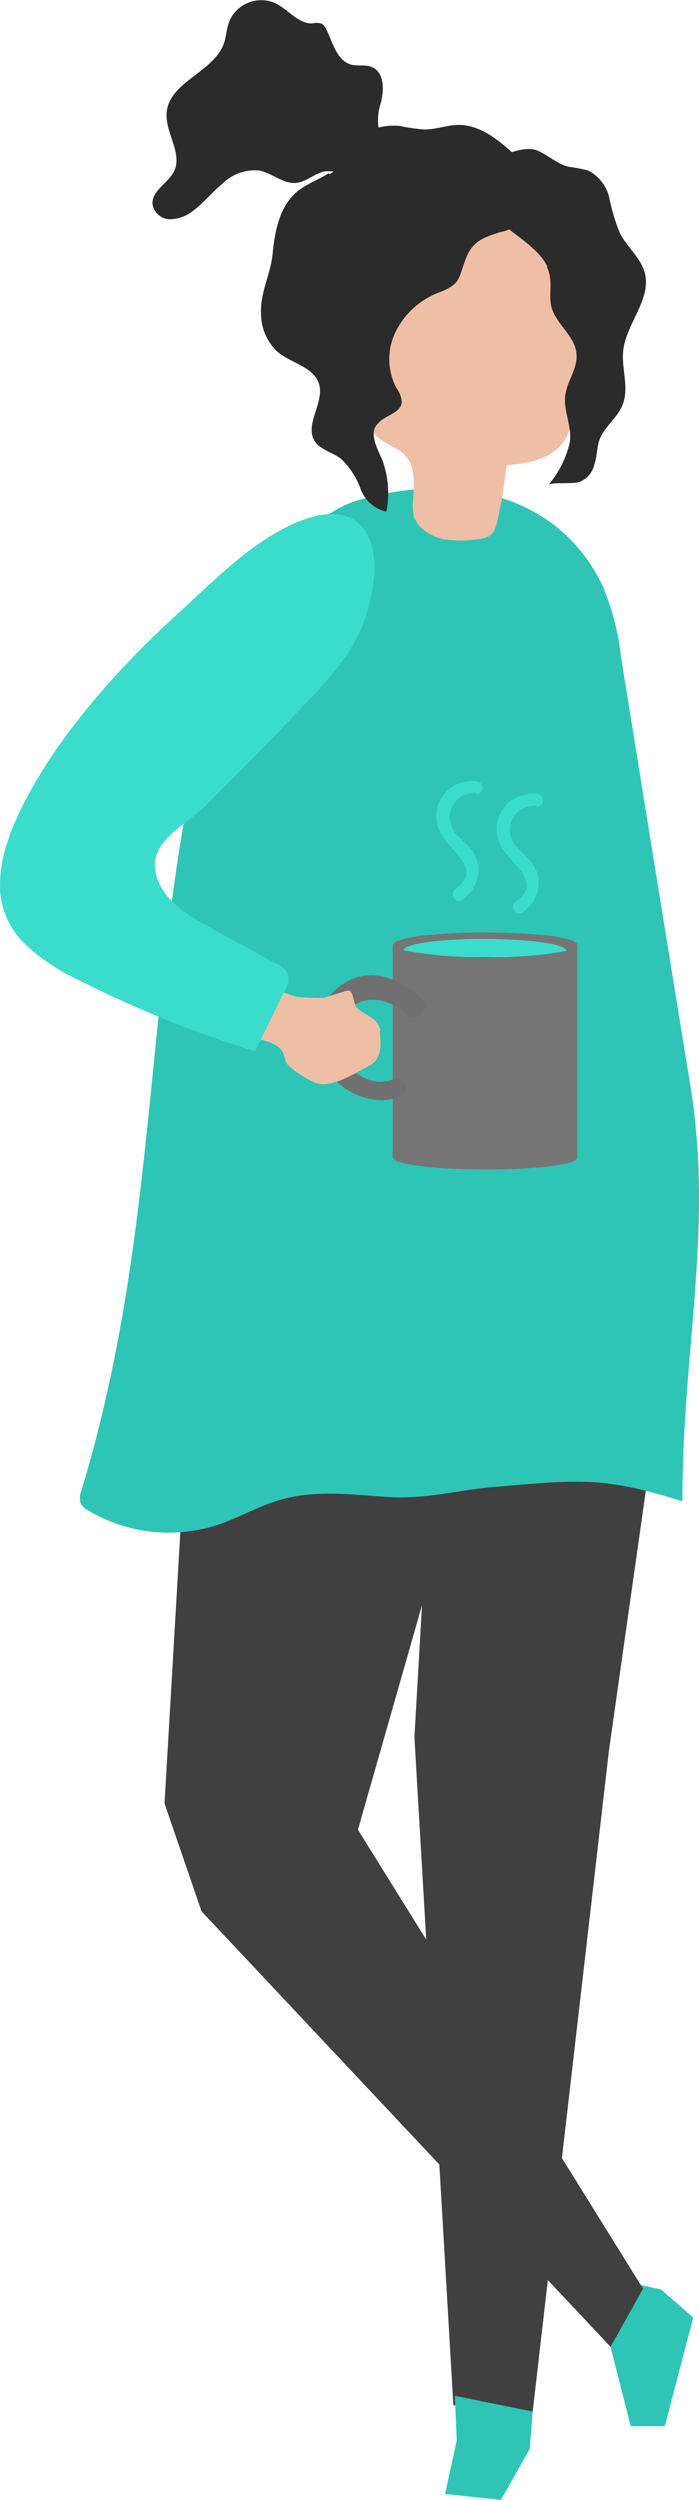 <svg xmlns="http://www.w3.org/2000/svg" viewBox="0 0 71.79 256.595">
  <defs>
    <style>
      .cls-1 {
        fill: #2ec5b6;
      }

      .cls-1, .cls-2, .cls-3, .cls-4, .cls-5, .cls-6, .cls-7 {
        fill-rule: evenodd;
      }

      .cls-2 {
        fill: #404040;
      }

      .cls-3 {
        fill: #efbfa5;
      }

      .cls-4 {
        fill: #2b2b2b;
      }

      .cls-5 {
        fill: #757575;
      }

      .cls-6 {
        fill: #3bdccc;
      }

      .cls-7 {
        fill: #707070;
      }
    </style>
  </defs>
  <g id="Group_13" data-name="Group 13" transform="translate(-236 -966.384)">
    <g id="Group_13-2" data-name="Group 13" transform="translate(236 966.385)">
      <path id="Path_135" data-name="Path 135" class="cls-1" d="M5582.188,9823.538l3.306,2.883-2.921,11.146h-3.5l-2.075-8.147,2.768-6.419Z" transform="translate(-5514.296 -9588.543)"/>
      <path id="Path_136" data-name="Path 136" class="cls-2" d="M4394.608,7228l24.136,4.5-13.874,48.579,29.286,47.118-3.344,5.958-42.007-44.7-3.8-11.068,2.613-44.774Z" transform="translate(-4368.108 -7093.275)"/>
      <path id="Path_137" data-name="Path 137" class="cls-2" d="M5079.364,7228l-6.379,44.889-7.84,67.91-8.147-.653-4-68.563,2.5-43.352Z" transform="translate(-5010.436 -7093.275)"/>
      <path id="Path_138" data-name="Path 138" class="cls-1" d="M4160.449,5124.138c-.5,2-1.076,4-1.652,5.957a1.818,1.818,0,0,0-.077,1.268,1.742,1.742,0,0,0,.807.769,16.192,16.192,0,0,0,13.375,1.422c2.152-.73,4.151-1.921,6.341-2.536,3.689-1.077,7.533-.5,11.3-.27,3.728.192,6.957-.73,10.53-1.038,8.763-.73,11.107-1.153,19.447,1.46,0-15.757,3.228-27.9.807-42.737q-3.575-21.964-7.11-43.928a26.353,26.353,0,0,0-1.844-7.187c-4.612-9.838-15.488-11.722-25.1-8.917-4.918,1.422-8.8,6.957-11.222,11.261-3.074,5.5-4.766,11.684-6,17.833-3.8,19.216-3.92,39.047-7.725,58.263C4161.793,5118.566,4161.141,5121.371,4160.449,5124.138Z" transform="translate(-4150.436 -4977.076)"/>
      <path id="Path_139" data-name="Path 139" class="cls-3" d="M4918.332,4317.826a2.277,2.277,0,0,0,.345.577,4.644,4.644,0,0,0,2.46,1.383,11.032,11.032,0,0,0,3.728,0c1.691-.192,1.691-1.153,2.037-2.652a42.3,42.3,0,0,0,.768-4.919c2.422-.192,5.265-.729,6.3-3.189a7.829,7.829,0,0,0,.5-2.5c.346-3.5.691-7,1.037-10.531a10.346,10.346,0,0,0-.077-3.613,7.292,7.292,0,0,0-3.958-4.3,15.256,15.256,0,0,0-14.1-.423,7.75,7.75,0,0,0-3.075,2.613c-1.153,1.845-1.268,4.228-1.307,6.457-.039,2.076-.077,4.113-.154,6.188-.038,2.383.038,5.111,1.729,6.534.884.73,2.113,1,2.844,1.922.923,1.153.73,2.806.692,4.189a4.772,4.772,0,0,0,.154,2.229Z" transform="translate(-4875.652 -4264.462)"/>
      <path id="Path_140" data-name="Path 140" class="cls-4" d="M5227.938,4132.847a2,2,0,0,1,.23.615c.308,1.115-.038,2.345.231,3.459.461,1.769,2.421,2.96,2.574,4.8.154,1.5-.961,2.805-1.153,4.3-.192,1.614.73,3.229.461,4.843a10.337,10.337,0,0,1-2.191,4.343c.27-.346,2.614-.038,3.268-.346a2.485,2.485,0,0,0,1.46-1.807c.346-.961.192-1.921.691-2.882.615-1.191,1.769-2,2.229-3.267.653-1.729-.154-3.65.038-5.5.309-2.768,2.883-5.227,2.229-7.917-.384-1.576-1.845-2.69-2.575-4.151a19.166,19.166,0,0,1-1.077-3.574,4.159,4.159,0,0,0-2.19-2.843,17.145,17.145,0,0,0-2.037-.384c-1.152-.308-2.075-1.192-3.151-1.653-1.576-.653-4.535.769-5.572,2.076s-.653,2.459.23,3.728c1.46,2.113,5.188,3.689,6.341,6.072Z" transform="translate(-5171.769 -4105.425)"/>
      <path id="Path_141" data-name="Path 141" class="cls-4" d="M4649.858,4060.958c-1,.653-2.229,1.076-3.19,1.845-1.845,1.5-2.344,4.035-2.575,6.418-.192,2.114-1.269,3.882-1.192,6.111a5.369,5.369,0,0,0,1.691,3.958c1.422,1.191,3.728,1.537,4.266,3.305.577,1.922-1.5,4.112-.461,5.842.577.922,1.845,1.153,2.729,1.845a8.052,8.052,0,0,1,2,3.075,3.684,3.684,0,0,0,2.652,2.344,10,10,0,0,0-.346-5.111c-.385-1.038-1.614-2.959-.5-3.958.73-.846,2.306-1.038,2.42-2.152a2.615,2.615,0,0,0-.538-1.46,6.356,6.356,0,0,1-.038-5.88,8.2,8.2,0,0,1,4.458-3.958c2.229-.884,1.921-1.422,2.69-3.42.692-1.845,1.807-2.19,3.574-2.767a3.617,3.617,0,0,0,2.768-2.229c.5-1,1.076-2.229.576-3.42a7.447,7.447,0,0,0-2-2.383c-1.614-1.46-3.458-2.959-5.649-2.959-1.191,0-2.383.5-3.575.461a16.9,16.9,0,0,1-2.382-.346,6.083,6.083,0,0,0-4,.922c-1.191.73-1.191,1.614-1.922,2.729a4.491,4.491,0,0,1-1.384,1.307Z" transform="translate(-4616.094 -4043.182)"/>
      <path id="Path_142" data-name="Path 142" class="cls-4" d="M4376.417,3732.916c.307-1.307.307-3-.922-3.536-.653-.308-1.46-.077-2.152-.269-1.5-.423-1.883-2.268-2.575-3.651a1.474,1.474,0,0,0-.423-.538,1.642,1.642,0,0,0-.961-.038c-1.5.077-2.537-1.5-3.92-2.114a3.56,3.56,0,0,0-4.65,1.922c-.269.73-.308,1.537-.538,2.229-1.038,2.959-5.534,3.92-5.88,7.033-.23,2.114,1.691,4.266.73,6.149-.615,1.191-2.268,1.96-2.191,3.305a1.828,1.828,0,0,0,1.807,1.576,3.878,3.878,0,0,0,2.383-.884c1.115-.845,1.96-1.922,3.036-2.806a4.717,4.717,0,0,1,3.766-1.307c1.307.269,2.422,1.384,3.767,1.268,1.076-.115,1.921-1,2.959-1.191a8.76,8.76,0,0,1,2.959.423c1,.115,2.267-.308,2.345-1.307.038-.231-.039-.5.077-.73.269-.615,1.345-.5,1.614-1.153-.461-.845-1.23-.615-1.5-1.691a5.656,5.656,0,0,1,.269-2.652Z" transform="translate(-4337.273 -3722.481)"/>
      <path id="Path_153" data-name="Path 153" class="cls-5" d="M4995.555,6236.521a7.57,7.57,0,0,0,1.268.307,34.848,34.848,0,0,0,4.458.423c1.076.039,2.152.078,3.229.078,5,0,9.07-.5,9.377-1.115v-21.484a1.41,1.41,0,0,0-.039-.576.455.455,0,0,0-.192-.193c-.115-.038-.192-.115-.308-.153a14.489,14.489,0,0,0-3.382-.576c-1.806-.154-3.65-.231-5.5-.231a52.07,52.07,0,0,0-5.5.231,14.493,14.493,0,0,0-3.382.576c-.307.115-.653.269-.653.615V6235.6c0,.308-.038.5.192.73a2.811,2.811,0,0,0,.346.192Z" transform="translate(-4954.604 -6117.284)"/>
      <path id="Path_154" data-name="Path 154" class="cls-1" d="M5136.192,10125.573l-1.192,5.5,5.727.615,2.959-5.228.307-3.842L5136,10121Z" transform="translate(-5089.284 -9875.09)"/>
      <path id="Path_156" data-name="Path 156" class="cls-6" d="M5031.186,6230c-4.343,0-7.917.461-8.186,1.153a37.63,37.63,0,0,0,8.417.692,38.887,38.887,0,0,0,7.956-.538l.384-.077C5039.756,6230.5,5035.721,6230,5031.186,6230Z" transform="translate(-4981.588 -6133.63)"/>
      <path id="Path_157" data-name="Path 157" class="cls-7" d="M4797.834,6329.61c-2-1.883-4.612-3.113-7.187-2.075a6.378,6.378,0,0,0-3.8,5.149c-.615,4.728,5.034,8.647,8.839,6.841a.955.955,0,0,0-.807-1.729c-2.806,1.346-6.61-2.151-5.687-5.188,1.076-3.573,4.611-3.689,7.147-1.383a1.09,1.09,0,0,0,1.461-1.614Z" transform="translate(-4754.462 -6227.053)"/>
      <path id="Path_158" data-name="Path 158" class="cls-6" d="M5115.521,5810.116c.846.039.846-1.268,0-1.307a3.648,3.648,0,0,0-4.074,3.189,3.84,3.84,0,0,0,.807,2.729c1.076,1.537,3.766,3.267,1.153,5.111-.692.5-.039,1.614.653,1.115a3.6,3.6,0,0,0,1.614-3.766,3.982,3.982,0,0,0-1.153-1.922c-.5-.538-1.268-1.038-1.5-1.768a2.469,2.469,0,0,1,2.536-3.459Z" transform="translate(-5066.616 -5728.619)"/>
      <path id="Path_159" data-name="Path 159" class="cls-6" d="M5276.56,5844.116c.846.038.846-1.269,0-1.307a3.706,3.706,0,0,0-4.112,3.189,3.84,3.84,0,0,0,.807,2.729c1.077,1.538,3.767,3.267,1.153,5.112-.692.5-.039,1.614.653,1.114a3.6,3.6,0,0,0,1.614-3.766,4,4,0,0,0-1.153-1.922c-.5-.538-1.268-1.038-1.5-1.768a2.469,2.469,0,0,1,2.536-3.459Z" transform="translate(-5221.428 -5761.313)"/>
      <path id="Path_160" data-name="Path 160" class="cls-3" d="M4523.271,6340.6c-.038-.115-.077-.269-.115-.385-.461-1.152-1.691-1.191-2.382-2.075-.308-.384-.231-1.922-1.038-1.614-.308.115-1.307.385-2.306.73-.846-.038-1.729,0-2.575-.115-2.152-.27-6.149-3.5-8.032-.923a6.541,6.541,0,0,0-.922,1.576,4.609,4.609,0,0,0-.154,1.461c0,.384-.077,1,.192,1.229a5.211,5.211,0,0,0,1.614.346c1.076.23,2.152.461,3.228.653,1.038.23,2.268.577,2.575,1.614a4.569,4.569,0,0,0,.192.691,1.8,1.8,0,0,0,.5.577,9.968,9.968,0,0,0,2.421,1.537c1.576.73,4-.808,5.419-1.576a2.554,2.554,0,0,0,.96-.73,2.862,2.862,0,0,0,.422-1.845,5.274,5.274,0,0,0-.077-1.114Z" transform="translate(-4484.203 -6234.815)"/>
      <path id="Path_161" data-name="Path 161" class="cls-6" d="M3946.454,5128.368a13.7,13.7,0,0,0-.961,5.765,8.517,8.517,0,0,0,2.883,5.611,21.808,21.808,0,0,0,5.419,3.5,114.147,114.147,0,0,0,17.871,7.187c1.038-2.075,2.037-4.188,3.075-6.264a2.209,2.209,0,0,0,.308-1.614c-.154-.5-.692-.807-1.153-1.076-2.229-1.23-4.458-2.421-6.687-3.651-2.075-1.153-4.3-2.422-5.342-4.536-2-4.112,2.575-5.879,4.842-8.186,3.113-3.152,6.3-6.265,9.3-9.493,2.844-2.921,5.765-5.957,6.994-9.723,2.46-7.533-.077-12.8-7.187-9.685-4.5,1.96-7.879,5.458-12.606,9.8-6.418,5.88-13.682,14.143-16.795,22.368Z" transform="translate(-3945.473 -5042.528)"/>
    </g>
  </g>
</svg>
